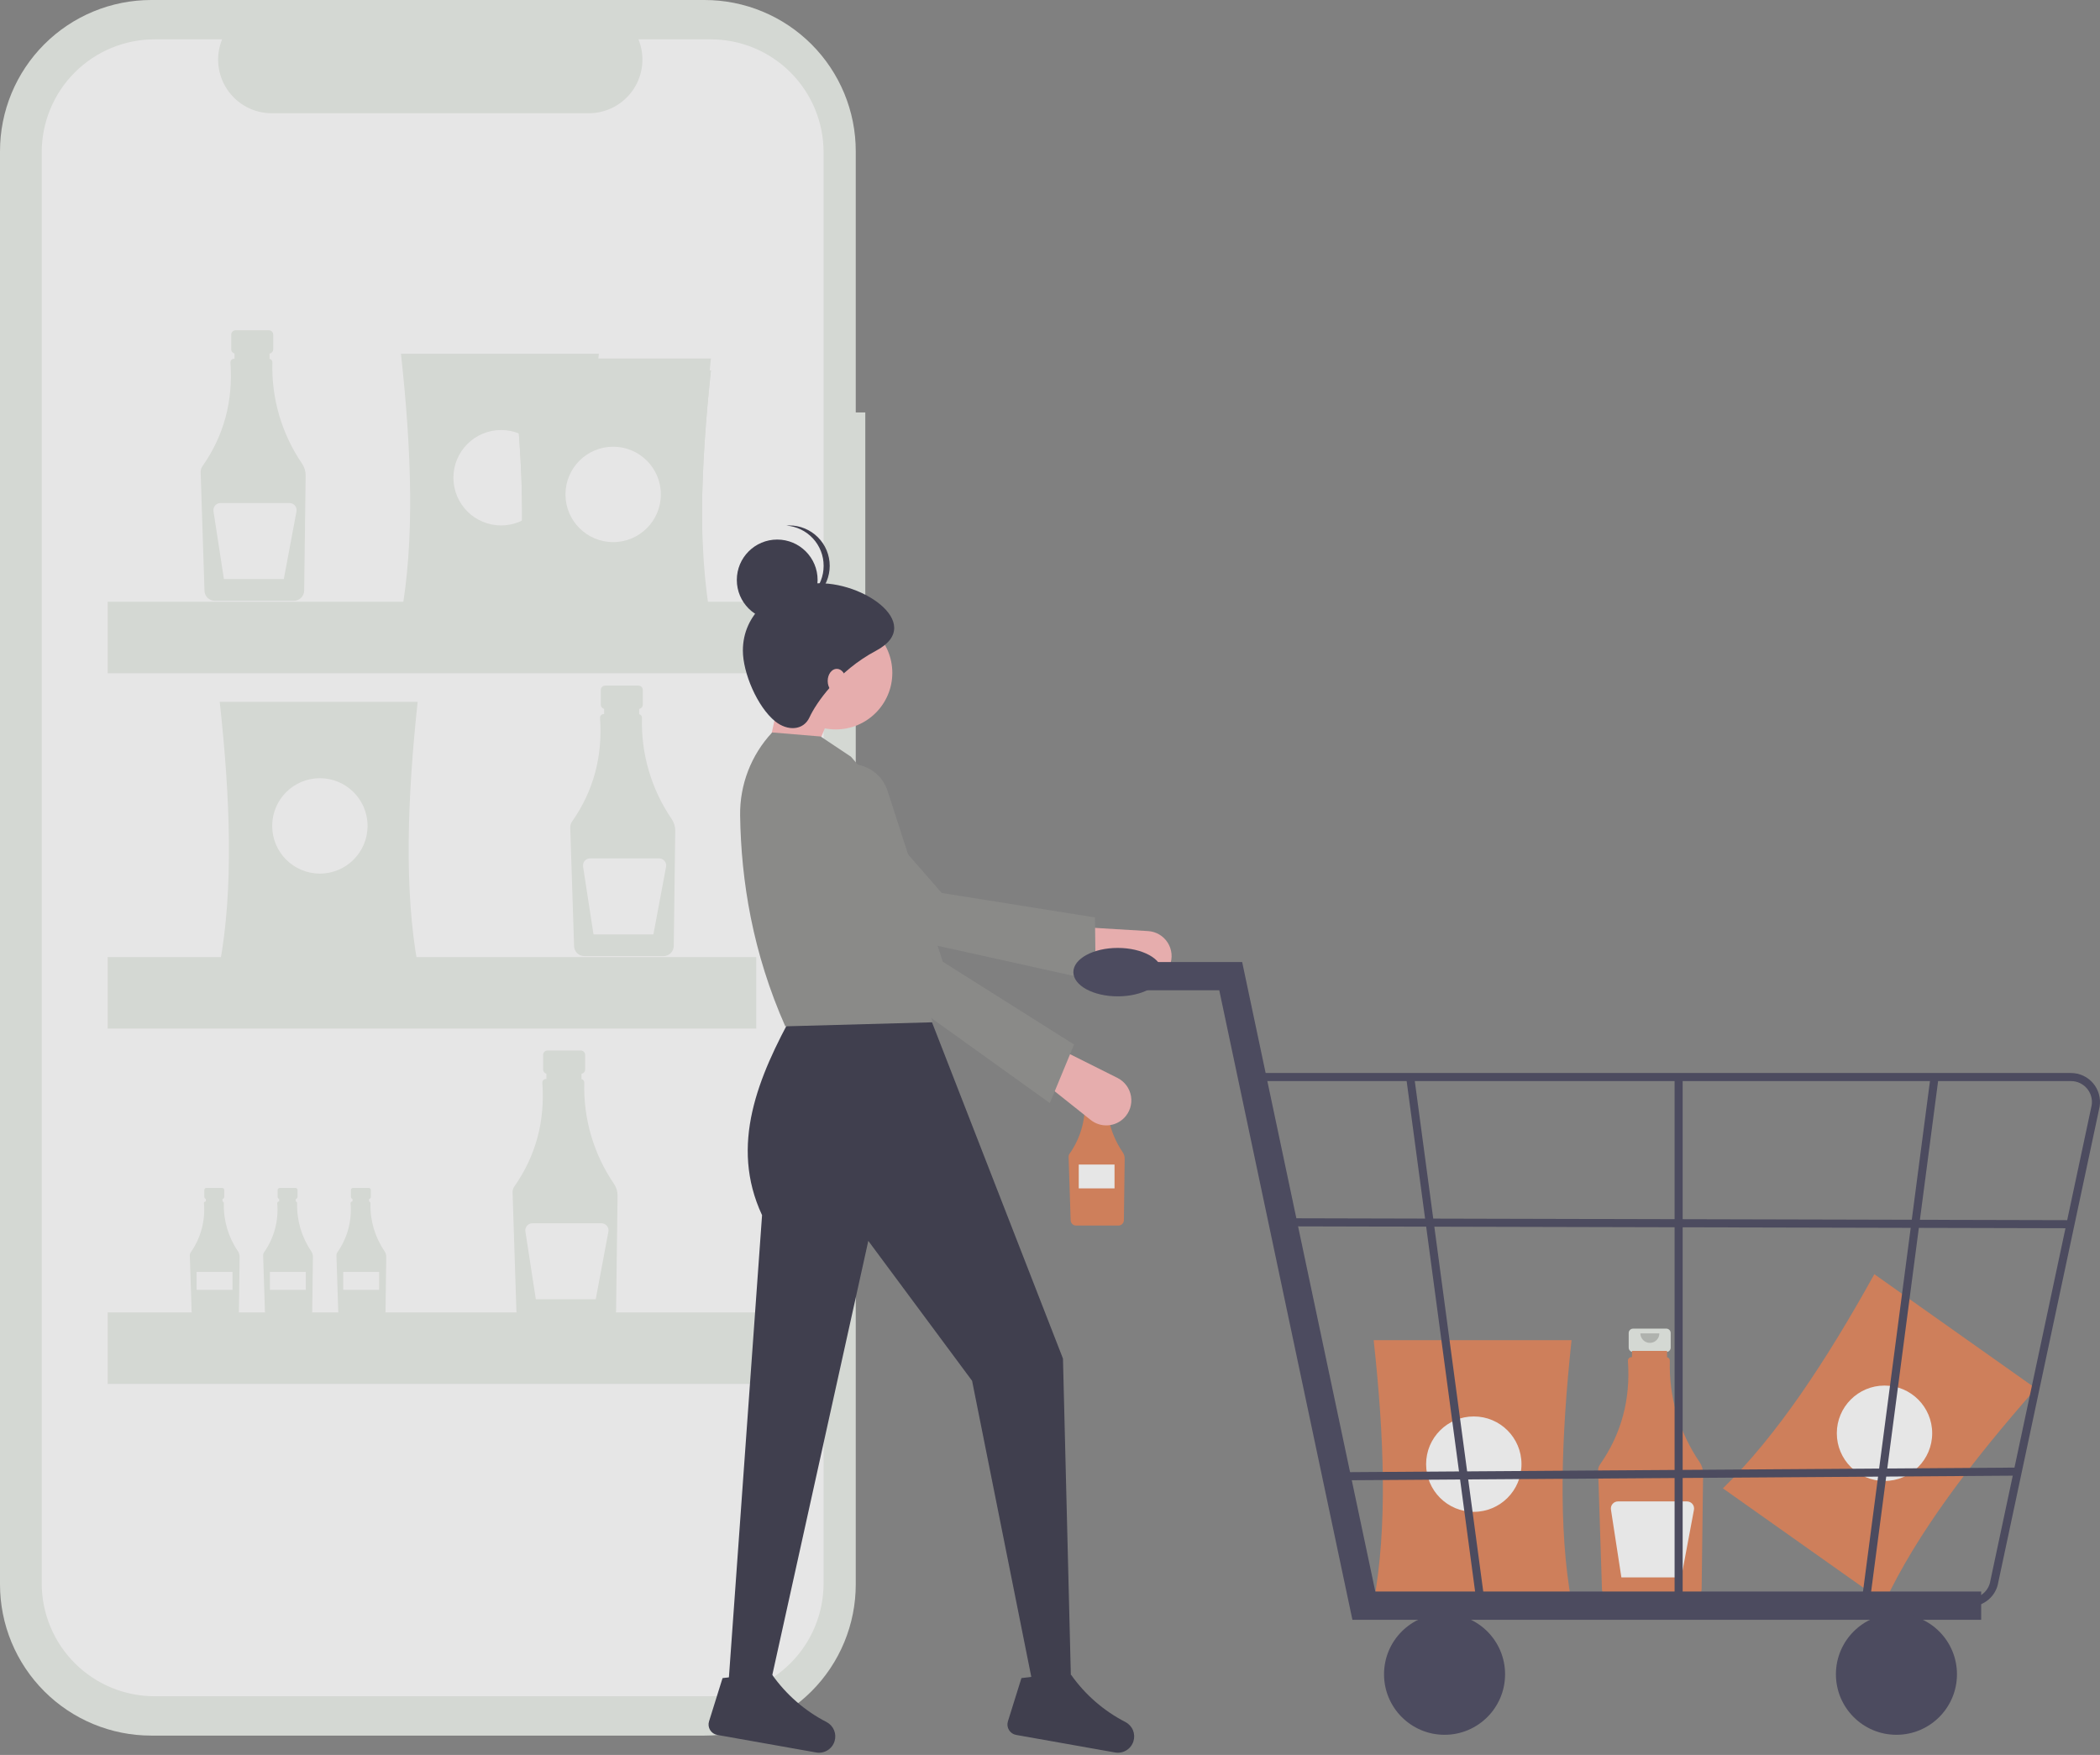 <svg width="888" height="742" viewBox="0 0 888 742" fill="none" xmlns="http://www.w3.org/2000/svg">
<rect x="0" y="0" width="888" height="742" fill="#808080" stroke="none"/>
<g opacity="0.8" clip-path="url(#clip0)">
<path d="M365.896 174.38H361.864V63.927C361.864 55.532 360.211 47.219 356.998 39.463C353.785 31.707 349.077 24.66 343.14 18.724C337.204 12.788 330.157 8.079 322.401 4.866C314.645 1.653 306.332 -4.91523e-05 297.937 -2.28879e-05H63.927C55.532 -4.91523e-05 47.219 1.653 39.463 4.866C31.707 8.079 24.66 12.788 18.724 18.724C12.788 24.66 8.079 31.707 4.866 39.463C1.653 47.219 -1.31322e-05 55.532 0 63.927V669.881C-7.87929e-06 678.276 1.654 686.589 4.866 694.345C8.079 702.101 12.788 709.148 18.724 715.084C24.66 721.021 31.707 725.729 39.463 728.942C47.219 732.155 55.532 733.808 63.927 733.808H297.937C306.332 733.808 314.645 732.155 322.401 728.942C330.157 725.729 337.204 721.021 343.14 715.084C349.077 709.148 353.785 702.101 356.998 694.345C360.211 686.589 361.864 678.276 361.864 669.881V253.003H365.896V174.38Z" fill="#E9EDE7"/>
<path d="M300.516 16.632H269.97C271.375 20.076 271.911 23.812 271.532 27.512C271.152 31.212 269.869 34.762 267.794 37.849C265.719 40.936 262.917 43.466 259.635 45.215C256.352 46.964 252.69 47.879 248.971 47.879H114.91C111.19 47.879 107.528 46.964 104.245 45.215C100.963 43.466 98.161 40.936 96.086 37.849C94.012 34.762 92.728 31.212 92.348 27.512C91.969 23.812 92.505 20.076 93.91 16.632H65.38C59.111 16.632 52.903 17.866 47.111 20.266C41.318 22.665 36.056 26.181 31.622 30.614C27.189 35.047 23.673 40.31 21.274 46.102C18.875 51.895 17.64 58.102 17.64 64.372V669.436C17.64 675.706 18.875 681.914 21.274 687.706C23.673 693.498 27.189 698.761 31.622 703.194C36.056 707.627 41.318 711.143 47.111 713.543C52.903 715.942 59.111 717.177 65.38 717.177H300.516C306.786 717.177 312.994 715.942 318.786 713.543C324.578 711.143 329.841 707.627 334.274 703.194C338.707 698.761 342.223 693.498 344.623 687.706C347.022 681.914 348.257 675.706 348.257 669.436V64.372C348.257 58.102 347.022 51.895 344.623 46.102C342.223 40.31 338.707 35.047 334.274 30.614C329.841 26.181 324.578 22.665 318.786 20.266C312.994 17.866 306.786 16.632 300.516 16.632V16.632Z" fill="white"/>
<path d="M113.673 139.635H99.633C99.14 139.635 98.666 139.831 98.317 140.18C97.968 140.529 97.772 141.002 97.772 141.496V147.658C97.772 148.152 97.968 148.625 98.317 148.974C98.666 149.324 99.14 149.52 99.633 149.52H101.96V158.753H111.346V149.52H113.673C114.166 149.52 114.64 149.324 114.989 148.974C115.338 148.625 115.534 148.152 115.534 147.658V141.496C115.534 141.002 115.338 140.529 114.989 140.18C114.64 139.831 114.166 139.635 113.673 139.635V139.635Z" fill="#E9EDE7"/>
<path d="M127.734 196.032C119.136 183.45 114.741 168.47 115.178 153.238C115.185 152.887 115.071 152.543 114.855 152.266C114.638 151.989 114.332 151.796 113.989 151.719V149.056H99.162V151.682H98.958C98.554 151.683 98.167 151.843 97.882 152.129C97.597 152.415 97.438 152.802 97.438 153.205C97.438 153.242 97.44 153.279 97.442 153.316C98.611 169.599 94.666 184.202 85.609 197.124C85.088 197.866 84.822 198.758 84.85 199.665L86.472 249.816C86.51 250.935 86.98 251.995 87.782 252.776C88.584 253.556 89.657 253.997 90.776 254.006H124.313C125.445 253.997 126.529 253.546 127.333 252.75C128.138 251.953 128.599 250.874 128.62 249.742L129.245 201.049C129.263 199.262 128.736 197.512 127.734 196.032Z" fill="#E9EDE7"/>
<path d="M122.425 212.69H93.234C92.802 212.69 92.375 212.784 91.982 212.964C91.59 213.145 91.241 213.408 90.959 213.736C90.678 214.064 90.471 214.449 90.352 214.864C90.233 215.28 90.206 215.716 90.272 216.143L94.683 244.816H120.013L125.371 216.24C125.452 215.807 125.437 215.361 125.327 214.935C125.216 214.509 125.013 214.112 124.732 213.773C124.45 213.434 124.098 213.162 123.699 212.975C123.301 212.787 122.866 212.69 122.425 212.69V212.69Z" fill="white"/>
<path d="M269.957 289.869H255.917C255.424 289.869 254.95 290.065 254.601 290.414C254.252 290.764 254.056 291.237 254.056 291.731V297.893C254.056 298.387 254.252 298.86 254.601 299.209C254.95 299.558 255.424 299.754 255.917 299.754H258.244V308.987H267.63V299.754H269.957C270.45 299.754 270.924 299.558 271.273 299.209C271.622 298.86 271.818 298.387 271.818 297.893V291.731C271.818 291.237 271.622 290.763 271.273 290.414C270.924 290.065 270.45 289.869 269.957 289.869Z" fill="#E9EDE7"/>
<path d="M284.019 346.266C275.42 333.685 271.025 318.705 271.462 303.473C271.47 303.121 271.355 302.778 271.139 302.501C270.922 302.224 270.617 302.031 270.274 301.954V299.291H255.446V301.917H255.242C255.042 301.917 254.844 301.956 254.66 302.033C254.475 302.11 254.308 302.222 254.167 302.364C254.026 302.505 253.914 302.673 253.838 302.858C253.761 303.042 253.722 303.24 253.722 303.44C253.723 303.477 253.724 303.514 253.727 303.551C254.895 319.834 250.95 334.436 241.893 347.358C241.372 348.101 241.106 348.993 241.134 349.899L242.756 400.051C242.795 401.169 243.264 402.23 244.066 403.01C244.868 403.791 245.941 404.232 247.06 404.241H280.597C281.729 404.232 282.813 403.781 283.617 402.984C284.422 402.188 284.884 401.109 284.904 399.977L285.529 351.284C285.547 349.497 285.021 347.746 284.019 346.266V346.266Z" fill="#E9EDE7"/>
<path d="M278.71 362.925H249.518C249.086 362.925 248.659 363.018 248.266 363.199C247.874 363.379 247.525 363.643 247.243 363.97C246.962 364.298 246.755 364.683 246.636 365.099C246.518 365.514 246.49 365.951 246.556 366.378L250.967 395.051H276.297L281.655 366.474C281.736 366.041 281.721 365.596 281.611 365.17C281.5 364.743 281.297 364.347 281.016 364.008C280.735 363.669 280.382 363.396 279.983 363.209C279.585 363.022 279.15 362.925 278.71 362.925H278.71Z" fill="white"/>
<path d="M93.935 502.257H87.275C87.041 502.257 86.817 502.35 86.651 502.515C86.486 502.681 86.393 502.906 86.393 503.14V506.063C86.393 506.297 86.486 506.521 86.651 506.687C86.817 506.853 87.041 506.946 87.275 506.946H88.379V511.325H92.831V506.946H93.935C94.169 506.946 94.394 506.853 94.559 506.687C94.725 506.521 94.818 506.297 94.818 506.063V503.14C94.818 502.906 94.725 502.681 94.559 502.515C94.394 502.35 94.169 502.257 93.935 502.257Z" fill="#E9EDE7"/>
<path d="M100.605 529.008C96.527 523.041 94.442 515.935 94.649 508.71C94.653 508.543 94.598 508.38 94.496 508.249C94.393 508.117 94.248 508.026 94.085 507.989V506.726H87.052V507.971H86.955C86.86 507.972 86.766 507.99 86.679 508.027C86.591 508.063 86.512 508.116 86.445 508.183C86.378 508.251 86.325 508.33 86.289 508.418C86.253 508.505 86.234 508.599 86.234 508.694C86.234 508.712 86.235 508.729 86.236 508.747C86.885 516.119 84.896 523.483 80.623 529.527C80.376 529.879 80.25 530.302 80.263 530.732L81.032 554.521C81.051 555.051 81.273 555.554 81.654 555.925C82.034 556.295 82.543 556.504 83.074 556.508H98.982C99.519 556.504 100.033 556.29 100.415 555.912C100.796 555.535 101.015 555.023 101.025 554.486L101.322 531.389C101.33 530.541 101.08 529.711 100.605 529.008V529.008Z" fill="#E9EDE7"/>
<path d="M98.316 537.753H83.137V545.343H98.316V537.753Z" fill="white"/>
<path d="M124.935 502.257H118.276C118.041 502.257 117.817 502.35 117.651 502.515C117.486 502.681 117.393 502.906 117.393 503.14V506.063C117.393 506.297 117.486 506.521 117.651 506.687C117.817 506.853 118.041 506.946 118.276 506.946H119.379V511.325H123.831V506.946H124.935C125.169 506.946 125.394 506.853 125.559 506.687C125.725 506.521 125.818 506.297 125.818 506.063V503.14C125.818 502.906 125.725 502.681 125.559 502.515C125.394 502.35 125.169 502.257 124.935 502.257Z" fill="#E9EDE7"/>
<path d="M131.605 529.008C127.527 523.041 125.442 515.935 125.649 508.71C125.653 508.543 125.598 508.38 125.496 508.249C125.393 508.117 125.248 508.026 125.085 507.989V506.726H118.052V507.971H117.955C117.86 507.972 117.766 507.99 117.679 508.027C117.591 508.063 117.512 508.116 117.445 508.183C117.378 508.251 117.325 508.33 117.289 508.418C117.253 508.505 117.234 508.599 117.234 508.694C117.234 508.712 117.235 508.729 117.236 508.747C117.885 516.119 115.896 523.483 111.623 529.527C111.376 529.879 111.25 530.302 111.263 530.732L112.032 554.521C112.051 555.051 112.273 555.554 112.654 555.925C113.034 556.295 113.543 556.504 114.074 556.508H129.982C130.519 556.504 131.033 556.29 131.415 555.912C131.796 555.535 132.015 555.023 132.025 554.486L132.322 531.389C132.33 530.541 132.08 529.711 131.605 529.008Z" fill="#E9EDE7"/>
<path d="M129.316 537.753H114.137V545.343H129.316V537.753Z" fill="white"/>
<path d="M155.935 502.257H149.276C149.041 502.257 148.817 502.35 148.651 502.515C148.486 502.681 148.393 502.906 148.393 503.14V506.063C148.393 506.297 148.486 506.521 148.651 506.687C148.817 506.853 149.041 506.946 149.276 506.946H150.379V511.325H154.831V506.946H155.935C156.169 506.946 156.394 506.853 156.559 506.687C156.725 506.521 156.818 506.297 156.818 506.063V503.14C156.818 502.906 156.725 502.681 156.559 502.515C156.394 502.35 156.169 502.257 155.935 502.257Z" fill="#E9EDE7"/>
<path d="M162.605 529.008C158.527 523.041 156.442 515.935 156.649 508.71C156.653 508.543 156.598 508.38 156.496 508.249C156.393 508.117 156.248 508.026 156.085 507.989V506.726H149.052V507.971H148.955C148.86 507.972 148.766 507.99 148.679 508.027C148.591 508.063 148.512 508.116 148.445 508.183C148.378 508.251 148.325 508.33 148.289 508.418C148.253 508.505 148.234 508.599 148.234 508.694C148.234 508.712 148.235 508.729 148.236 508.747C148.885 516.119 146.896 523.483 142.623 529.527C142.376 529.879 142.25 530.302 142.263 530.732L143.032 554.521C143.051 555.051 143.273 555.554 143.654 555.925C144.034 556.295 144.543 556.504 145.074 556.508H160.982C161.519 556.504 162.033 556.29 162.415 555.912C162.796 555.535 163.015 555.023 163.025 554.486L163.322 531.389C163.33 530.541 163.08 529.711 162.605 529.008Z" fill="#E9EDE7"/>
<path d="M160.316 537.753H145.137V545.343H160.316V537.753Z" fill="white"/>
<path d="M245.567 444.137H231.528C231.283 444.137 231.041 444.185 230.816 444.279C230.59 444.372 230.385 444.509 230.212 444.682C230.039 444.855 229.902 445.06 229.808 445.286C229.715 445.512 229.667 445.754 229.667 445.998V452.161C229.667 452.654 229.863 453.128 230.212 453.477C230.561 453.826 231.034 454.022 231.528 454.022H233.854V463.255H243.241V454.022H245.567C246.061 454.022 246.534 453.826 246.883 453.477C247.232 453.128 247.428 452.654 247.428 452.161V445.998C247.428 445.754 247.38 445.512 247.287 445.286C247.193 445.06 247.056 444.855 246.883 444.682C246.71 444.509 246.505 444.372 246.279 444.279C246.054 444.185 245.812 444.137 245.567 444.137V444.137Z" fill="#E9EDE7"/>
<path d="M259.629 500.534C251.031 487.953 246.635 472.973 247.072 457.74C247.08 457.389 246.966 457.046 246.749 456.769C246.533 456.492 246.227 456.298 245.884 456.221V453.559H231.057V456.184H230.852C230.652 456.185 230.455 456.224 230.27 456.301C230.086 456.378 229.918 456.49 229.777 456.631C229.636 456.773 229.524 456.941 229.448 457.125C229.372 457.31 229.333 457.508 229.333 457.708C229.333 457.745 229.334 457.782 229.337 457.818C230.505 474.102 226.561 488.704 217.504 501.626C216.982 502.369 216.716 503.26 216.745 504.167L218.366 554.318C218.405 555.437 218.875 556.497 219.677 557.278C220.479 558.059 221.551 558.5 222.67 558.508H256.208C257.34 558.499 258.423 558.048 259.228 557.252C260.032 556.455 260.494 555.376 260.515 554.244L261.139 505.552C261.158 503.764 260.631 502.014 259.629 500.534Z" fill="#E9EDE7"/>
<path d="M254.32 517.193H225.128C224.696 517.193 224.269 517.286 223.877 517.466C223.484 517.647 223.135 517.91 222.854 518.238C222.572 518.566 222.365 518.951 222.247 519.367C222.128 519.782 222.1 520.218 222.166 520.645L226.577 549.319H251.908L257.266 520.742C257.347 520.309 257.332 519.864 257.221 519.438C257.111 519.011 256.907 518.615 256.626 518.276C256.345 517.937 255.992 517.664 255.594 517.477C255.195 517.29 254.76 517.193 254.32 517.193V517.193Z" fill="white"/>
<path d="M253.232 260.462H169.544C175.395 228.829 174.049 190.631 169.544 149.551H253.232C248.847 190.631 247.536 228.829 253.232 260.462Z" fill="#E9EDE7"/>
<path d="M211.892 222.148C223.029 222.148 232.057 213.119 232.057 201.982C232.057 190.845 223.029 181.816 211.892 181.816C200.755 181.816 191.726 190.845 191.726 201.982C191.726 213.119 200.755 222.148 211.892 222.148Z" fill="white"/>
<path d="M176.602 407.672H92.914C98.765 376.039 97.419 337.84 92.914 296.761H176.602C172.217 337.841 170.906 376.039 176.602 407.672Z" fill="#E9EDE7"/>
<path d="M135.262 369.357C146.4 369.357 155.428 360.329 155.428 349.192C155.428 338.054 146.4 329.026 135.262 329.026C124.125 329.026 115.097 338.054 115.097 349.192C115.097 360.329 124.125 369.357 135.262 369.357Z" fill="white"/>
<path d="M300.621 267.52H216.934C222.785 235.887 221.438 197.689 216.934 156.609H300.621C296.236 197.689 294.926 235.887 300.621 267.52Z" fill="#E9EDE7"/>
<path d="M259.281 229.206C270.419 229.206 279.447 220.177 279.447 209.04C279.447 197.903 270.419 188.874 259.281 188.874C248.144 188.874 239.116 197.903 239.116 209.04C239.116 220.177 248.144 229.206 259.281 229.206Z" fill="white"/>
<path d="M300.621 262.479H216.934C222.785 230.846 221.438 192.647 216.934 151.568H300.621C296.236 192.647 294.926 230.846 300.621 262.479Z" fill="#E9EDE7"/>
<path d="M259.281 224.164C270.419 224.164 279.447 215.136 279.447 203.998C279.447 192.861 270.419 183.833 259.281 183.833C248.144 183.833 239.116 192.861 239.116 203.998C239.116 215.136 248.144 224.164 259.281 224.164Z" fill="white"/>
<path d="M300.621 267.52H216.934C222.785 235.887 221.438 197.689 216.934 156.609H300.621C296.236 197.689 294.926 235.887 300.621 267.52Z" fill="#E9EDE7"/>
<path d="M259.281 229.206C270.419 229.206 279.447 220.177 279.447 209.04C279.447 197.903 270.419 188.874 259.281 188.874C248.144 188.874 239.116 197.903 239.116 209.04C239.116 220.177 248.144 229.206 259.281 229.206Z" fill="white"/>
<path d="M319.779 254.413H45.525V284.661H319.779V254.413Z" fill="#E9EDE7"/>
<path d="M319.779 404.647H45.525V434.896H319.779V404.647Z" fill="#E9EDE7"/>
<path d="M319.779 554.882H45.525V585.13H319.779V554.882Z" fill="#E9EDE7"/>
<path d="M796.855 677.599L728.53 629.273C751.573 606.826 772.532 574.862 792.576 538.722L860.9 587.048C833.599 618.054 810.471 648.484 796.855 677.599Z" fill="#E17E51"/>
<path d="M796.873 626.148C808.01 626.148 817.039 617.119 817.039 605.982C817.039 594.845 808.01 585.816 796.873 585.816C785.736 585.816 776.708 594.845 776.708 605.982C776.708 617.119 785.736 626.148 796.873 626.148Z" fill="white"/>
<path d="M467.262 457.078H459.762C459.499 457.078 459.246 457.183 459.059 457.369C458.873 457.556 458.768 457.809 458.768 458.073V461.365C458.768 461.495 458.794 461.624 458.844 461.745C458.894 461.866 458.967 461.975 459.059 462.068C459.152 462.16 459.261 462.233 459.382 462.283C459.503 462.333 459.632 462.359 459.762 462.359H461.005V467.291H466.02V462.359H467.262C467.526 462.359 467.779 462.254 467.965 462.068C468.152 461.881 468.257 461.628 468.257 461.365V458.073C468.257 457.809 468.152 457.556 467.965 457.369C467.779 457.183 467.526 457.078 467.262 457.078V457.078Z" fill="#E9EDE7"/>
<path d="M474.775 487.206C470.181 480.485 467.833 472.483 468.067 464.345C468.071 464.158 468.01 463.974 467.894 463.826C467.779 463.678 467.615 463.575 467.432 463.534V462.111H459.511V463.514H459.402C459.295 463.514 459.189 463.535 459.091 463.576C458.992 463.617 458.903 463.677 458.827 463.753C458.752 463.828 458.692 463.918 458.652 464.017C458.611 464.115 458.59 464.221 458.59 464.328C458.59 464.348 458.591 464.367 458.592 464.387C459.323 472.69 457.083 480.984 452.271 487.79C451.992 488.186 451.85 488.663 451.865 489.147L452.731 515.939C452.752 516.536 453.003 517.103 453.432 517.52C453.86 517.937 454.433 518.172 455.031 518.177H472.947C473.552 518.172 474.131 517.931 474.56 517.506C474.99 517.08 475.237 516.504 475.248 515.899L475.582 489.887C475.591 488.932 475.31 487.997 474.775 487.206V487.206Z" fill="#E17E51"/>
<path opacity="0.2" d="M465.699 458.151C465.699 458.72 465.473 459.265 465.07 459.668C464.668 460.07 464.122 460.296 463.553 460.296C462.985 460.296 462.439 460.07 462.037 459.668C461.634 459.265 461.408 458.72 461.408 458.151" fill="black"/>
<path d="M471.285 492.368H456.161V502.451H471.285V492.368Z" fill="white"/>
<path d="M704.602 561.742H690.563C690.069 561.742 689.596 561.938 689.247 562.287C688.898 562.636 688.702 563.109 688.702 563.603V569.765C688.702 570.259 688.898 570.733 689.247 571.082C689.596 571.431 690.069 571.627 690.563 571.627H692.89V580.86H702.276V571.627H704.602C705.096 571.627 705.569 571.431 705.918 571.082C706.267 570.733 706.464 570.259 706.464 569.765V563.603C706.464 563.109 706.267 562.636 705.918 562.287C705.569 561.938 705.096 561.742 704.602 561.742V561.742Z" fill="#E9EDE7"/>
<path d="M718.664 618.139C710.066 605.557 705.67 590.578 706.107 575.345C706.115 574.994 706.001 574.65 705.784 574.373C705.568 574.097 705.262 573.903 704.919 573.826V571.163H690.092V573.789H689.887C689.688 573.789 689.49 573.829 689.305 573.906C689.121 573.982 688.953 574.095 688.812 574.236C688.671 574.378 688.559 574.545 688.483 574.73C688.407 574.915 688.368 575.113 688.368 575.312C688.368 575.349 688.369 575.386 688.372 575.423C689.54 591.707 685.596 606.309 676.539 619.231C676.018 619.973 675.751 620.865 675.78 621.772L677.401 671.923C677.44 673.042 677.91 674.102 678.712 674.883C679.514 675.664 680.586 676.104 681.706 676.113H715.243C716.375 676.104 717.458 675.653 718.263 674.857C719.067 674.06 719.529 672.981 719.55 671.849L720.174 623.156C720.193 621.369 719.666 619.619 718.664 618.139V618.139Z" fill="#E17E51"/>
<path opacity="0.2" d="M701.676 563.75C701.676 564.815 701.252 565.836 700.499 566.589C699.746 567.342 698.725 567.766 697.66 567.766C696.595 567.766 695.573 567.342 694.82 566.589C694.067 565.836 693.644 564.815 693.644 563.75" fill="black"/>
<path d="M713.355 634.797H684.164C683.731 634.797 683.304 634.891 682.912 635.071C682.519 635.252 682.17 635.515 681.889 635.843C681.608 636.171 681.4 636.556 681.282 636.971C681.163 637.387 681.136 637.823 681.201 638.25L685.613 666.923H710.943L716.301 638.347C716.382 637.914 716.367 637.469 716.256 637.042C716.146 636.616 715.943 636.219 715.661 635.881C715.38 635.542 715.028 635.269 714.629 635.082C714.23 634.895 713.795 634.797 713.355 634.797V634.797Z" fill="white"/>
<path d="M664.546 677.52H580.858C586.709 645.887 585.363 607.688 580.858 566.608H664.546C660.161 607.688 658.851 645.887 664.546 677.52Z" fill="#E17E51"/>
<path d="M623.206 639.205C634.343 639.205 643.372 630.177 643.372 619.039C643.372 607.902 634.343 598.874 623.206 598.874C612.069 598.874 603.041 607.902 603.041 619.039C603.041 630.177 612.069 639.205 623.206 639.205Z" fill="white"/>
<path d="M322.243 328.466L341.03 326.758L352.986 297.724L331.637 285.768L322.243 328.466Z" fill="#FFB8B8"/>
<path d="M494.66 408.174C495.285 406.616 495.53 404.932 495.377 403.26C495.223 401.589 494.674 399.978 493.775 398.56C492.876 397.143 491.654 395.959 490.208 395.106C488.762 394.254 487.134 393.757 485.458 393.657L456.289 391.918L451.994 406.2L482.022 414.447C484.532 415.136 487.207 414.878 489.538 413.721C491.868 412.564 493.692 410.589 494.66 408.174V408.174Z" fill="#FFB8B8"/>
<path d="M463.339 414.687L463.018 387.887L398.225 377.549L348.309 320.301C345.712 317.323 342.124 315.386 338.208 314.851C334.293 314.316 330.316 315.217 327.015 317.389C325.016 318.704 323.331 320.442 322.077 322.481C320.824 324.519 320.034 326.807 319.762 329.184C319.491 331.562 319.745 333.97 320.506 336.238C321.268 338.506 322.518 340.579 324.169 342.311L365.348 392.989L463.339 414.687Z" fill="#8C8C8A"/>
<path d="M307.726 716.167H324.805L367.168 524.633L411.055 583.802L436.674 711.897H452.9L449.484 574.408L392.268 427.526H335.906C320.504 455.401 308.422 484.135 322.243 513.777L307.726 716.167Z" fill="#2F2E41"/>
<path d="M426.204 727.8C426.015 728.405 425.958 729.042 426.034 729.671C426.111 730.299 426.321 730.904 426.65 731.445C426.979 731.986 427.419 732.451 427.941 732.808C428.464 733.166 429.057 733.408 429.68 733.519L471.473 740.935C473.125 741.237 474.83 740.925 476.267 740.057C477.704 739.189 478.773 737.825 479.274 736.222V736.222C479.761 734.691 479.693 733.037 479.082 731.551C478.471 730.065 477.355 728.842 475.932 728.096C466.742 723.378 458.834 716.502 452.883 708.058C448.29 712.335 443.156 711.933 437.704 708.781L431.922 709.504L426.204 727.8Z" fill="#2F2E41"/>
<path d="M299.818 727.8C299.629 728.405 299.571 729.042 299.648 729.671C299.724 730.299 299.934 730.904 300.263 731.445C300.592 731.986 301.032 732.451 301.555 732.808C302.077 733.166 302.67 733.408 303.293 733.519L345.086 740.935C346.738 741.237 348.443 740.925 349.88 740.057C351.317 739.189 352.387 737.825 352.887 736.222V736.222C353.374 734.691 353.306 733.037 352.695 731.551C352.084 730.065 350.969 728.842 349.545 728.096C340.356 723.378 332.447 716.502 326.497 708.058C321.903 712.335 316.769 711.933 311.318 708.781L305.535 709.504L299.818 727.8Z" fill="#2F2E41"/>
<path d="M353.413 308.398C366.618 308.398 377.324 297.693 377.324 284.487C377.324 271.281 366.618 260.576 353.413 260.576C340.207 260.576 329.501 271.281 329.501 284.487C329.501 297.693 340.207 308.398 353.413 308.398Z" fill="#FFB8B8"/>
<path d="M332.064 433.931L394.403 432.223L376.095 374.604C387.473 356.364 376.022 338.144 359.818 319.927L347.008 311.387L326.513 309.679C317.639 319.174 312.784 331.735 312.964 344.73C313.37 372.556 318.297 402.848 332.064 433.931Z" fill="#8C8C8A"/>
<path d="M475.291 472.716C476.478 471.529 477.367 470.077 477.883 468.48C478.399 466.883 478.528 465.186 478.259 463.529C477.991 461.872 477.332 460.303 476.338 458.95C475.344 457.598 474.043 456.501 472.542 455.75L446.408 442.675L436.841 454.116L461.205 473.511C463.241 475.132 465.802 475.947 468.4 475.8C470.998 475.653 473.451 474.555 475.291 472.716V472.716Z" fill="#FFB8B8"/>
<path d="M443.933 466.382L454.18 441.617L398.679 406.623L375.308 334.355C374.093 330.595 371.555 327.403 368.166 325.371C364.777 323.338 360.766 322.603 356.877 323.301V323.301C354.522 323.724 352.288 324.658 350.334 326.039C348.38 327.42 346.753 329.213 345.568 331.292C344.384 333.371 343.67 335.684 343.478 338.069C343.285 340.454 343.619 342.852 344.456 345.094L362.379 407.885L443.933 466.382Z" fill="#8C8C8A"/>
<path d="M314.13 275.093C314.13 284.397 320.173 298.806 327.794 304.982C332.922 309.138 339.698 308.963 342.311 303.274C344.992 297.439 354.231 283.722 370.492 275.093C392.17 263.591 362.805 243.912 342.311 246.913C326.912 249.167 314.13 259.53 314.13 275.093Z" fill="#2F2E41"/>
<path d="M328.648 262.284C338.08 262.284 345.727 254.637 345.727 245.205C345.727 235.772 338.08 228.125 328.648 228.125C319.215 228.125 311.568 235.772 311.568 245.205C311.568 254.637 319.215 262.284 328.648 262.284Z" fill="#2F2E41"/>
<path d="M348.289 239.227C348.287 234.921 346.658 230.775 343.729 227.62C340.799 224.464 336.785 222.533 332.491 222.212C332.915 222.181 333.339 222.148 333.772 222.148C338.301 222.148 342.646 223.947 345.849 227.15C349.052 230.353 350.851 234.697 350.851 239.227C350.851 243.757 349.052 248.101 345.849 251.304C342.646 254.507 338.301 256.306 333.772 256.306C333.339 256.306 332.915 256.273 332.491 256.242C336.785 255.921 340.799 253.99 343.729 250.834C346.658 247.679 348.287 243.533 348.289 239.227Z" fill="#2F2E41"/>
<path d="M353.84 293.027C355.962 293.027 357.683 290.733 357.683 287.903C357.683 285.073 355.962 282.779 353.84 282.779C351.718 282.779 349.997 285.073 349.997 287.903C349.997 290.733 351.718 293.027 353.84 293.027Z" fill="#FFB8B8"/>
<path d="M837.751 684.845H571.879L515.578 418.694H467.529V406.752H525.258L581.559 672.902H837.751V684.845Z" fill="#3F3D56"/>
<path d="M610.841 733.468C624.975 733.468 636.432 722.01 636.432 707.877C636.432 693.743 624.975 682.285 610.841 682.285C596.707 682.285 585.25 693.743 585.25 707.877C585.25 722.01 596.707 733.468 610.841 733.468Z" fill="#3F3D56"/>
<path d="M801.923 733.468C816.057 733.468 827.515 722.01 827.515 707.877C827.515 693.743 816.057 682.285 801.923 682.285C787.79 682.285 776.332 693.743 776.332 707.877C776.332 722.01 787.79 733.468 801.923 733.468Z" fill="#3F3D56"/>
<path d="M832.904 679.221H574.225L528.584 453.669H875.735C877.507 453.669 879.257 454.053 880.866 454.794C882.475 455.535 883.904 456.616 885.056 457.963C886.207 459.309 887.053 460.888 887.536 462.593C888.018 464.297 888.126 466.086 887.851 467.836L845.018 668.861C844.576 671.753 843.11 674.39 840.886 676.292C838.662 678.194 835.83 679.233 832.904 679.221V679.221ZM577.034 675.809H832.904C835.015 675.818 837.06 675.067 838.665 673.695C840.269 672.322 841.327 670.419 841.646 668.331L884.479 467.306C884.678 466.043 884.6 464.752 884.252 463.522C883.904 462.291 883.293 461.151 882.463 460.18C881.632 459.208 880.6 458.428 879.439 457.893C878.277 457.358 877.014 457.081 875.735 457.081H532.726L577.034 675.809Z" fill="#3F3D56"/>
<path d="M624.513 678.499L594.623 455.653L597.989 455.097L627.879 677.943L624.513 678.499Z" fill="#3F3D56"/>
<path d="M790.712 676.788L787.343 676.242L816.36 455.102L819.729 455.648L790.712 676.788Z" fill="#3F3D56"/>
<path d="M711.527 455.375H708.115V678.221H711.527V455.375Z" fill="#3F3D56"/>
<path d="M546.014 515.088L546.005 518.501L876.3 519.3L876.308 515.888L546.014 515.088Z" fill="#3F3D56"/>
<path d="M853 620.494L562.829 622.478L562.852 625.89L853.024 623.906L853 620.494Z" fill="#3F3D56"/>
<path d="M472.647 421.253C483.012 421.253 491.414 416.67 491.414 411.017C491.414 405.363 483.012 400.78 472.647 400.78C462.283 400.78 453.88 405.363 453.88 411.017C453.88 416.67 462.283 421.253 472.647 421.253Z" fill="#3F3D56"/>
</g>
<defs>
<clipPath id="clip0">
<rect width="888" height="741.048" fill="white"/>
</clipPath>
</defs>
</svg>
